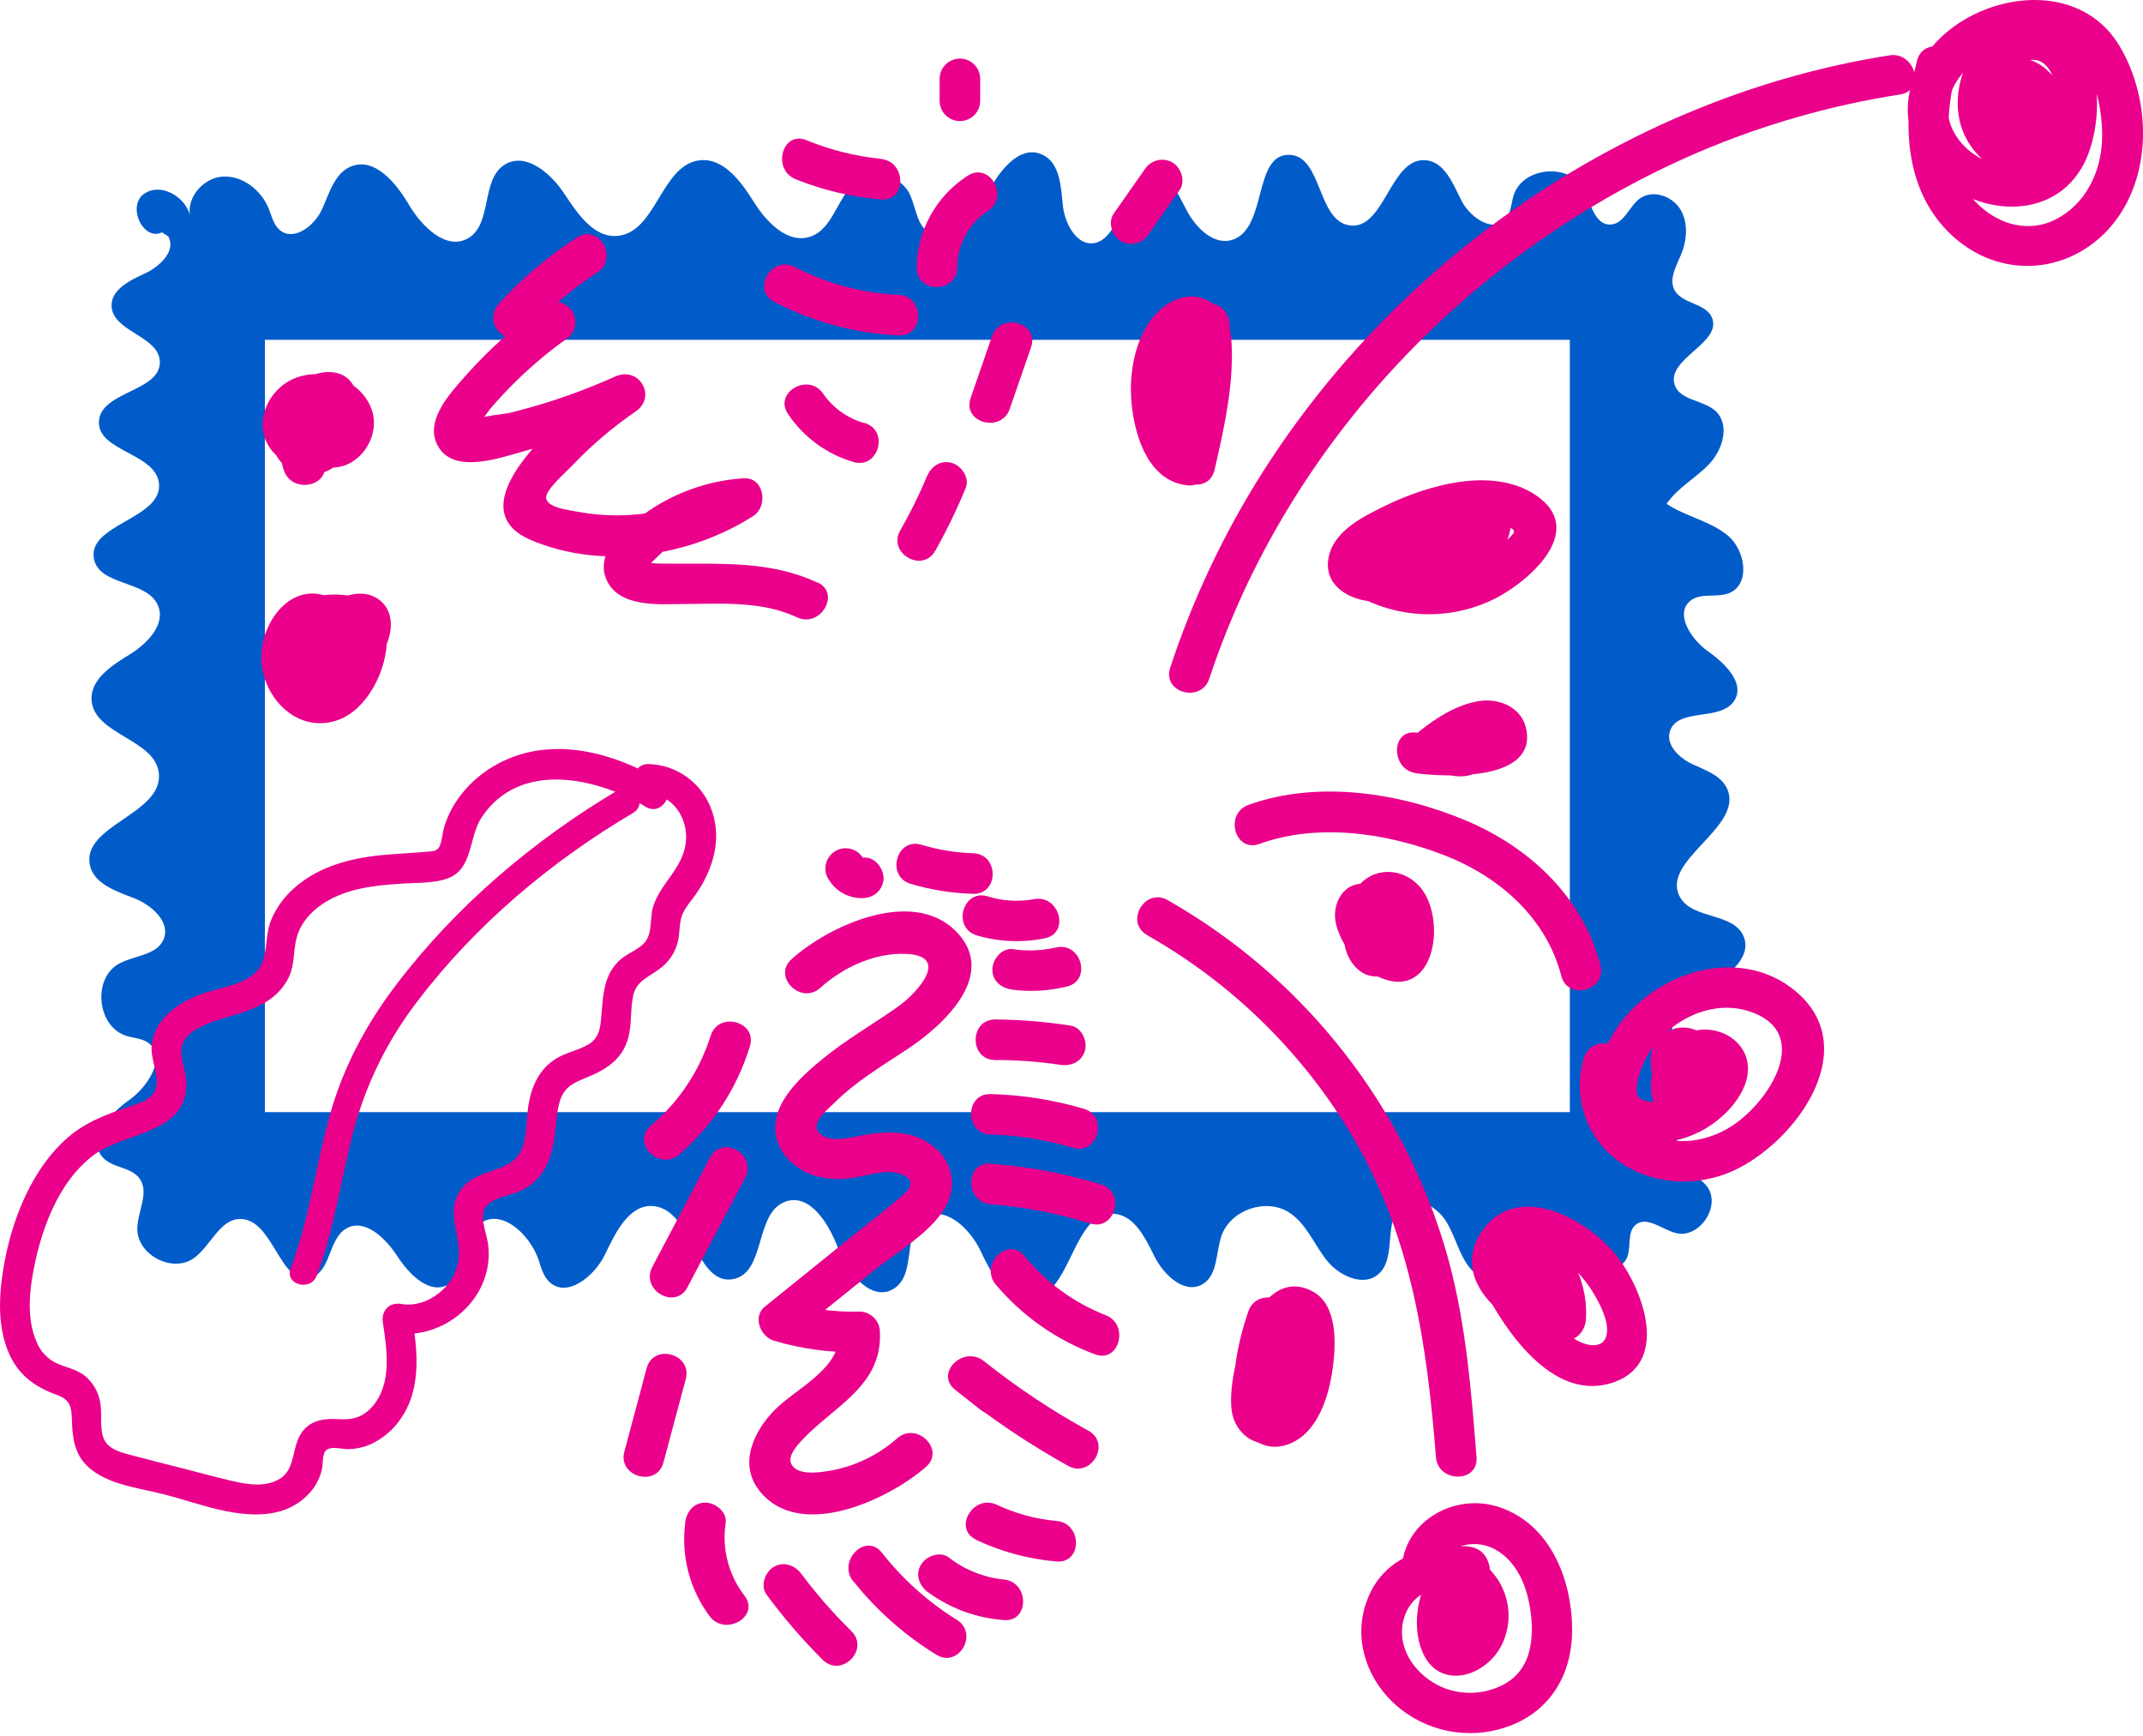 <svg width="353" height="286" viewBox="0 0 353 286" fill="none" xmlns="http://www.w3.org/2000/svg">
<path d="M281.214 162.62C284.636 160.85 288.761 157.584 287.15 154.091C285.412 150.324 278.907 151.419 276.795 147.866C273.199 141.788 287.491 136.238 284.456 129.833C283.44 127.669 280.859 126.854 278.7 125.825C276.541 124.797 274.322 122.633 275.097 120.375C276.434 116.508 283.466 118.859 285.666 115.42C287.524 112.528 284.122 109.222 281.314 107.245C278.506 105.268 275.786 101 278.506 98.903C280.238 97.567 282.838 98.515 284.857 97.674C288.366 96.218 287.531 90.634 284.61 88.21C281.688 85.785 277.684 85.091 274.522 82.987C276.34 80.315 279.375 78.739 281.588 76.381C283.801 74.023 284.977 69.943 282.624 67.732C280.619 65.848 276.735 66.009 275.866 63.397C274.422 59.069 283.814 56.444 281.976 52.27C280.933 49.899 277.076 50.073 275.839 47.795C274.856 45.979 276.113 43.835 276.909 41.924C277.905 39.533 278.125 36.648 276.768 34.444C275.411 32.24 272.156 31.178 270.083 32.721C268.319 34.057 267.503 36.875 265.31 36.982C262.636 37.116 262.042 33.355 260.745 31.011C258.398 26.77 250.771 27.545 249.334 32.173C248.912 33.509 248.912 35.065 247.997 36.107C245.898 38.418 242.107 35.793 240.717 33.001C239.326 30.21 237.896 26.583 234.781 26.383C228.932 26.009 228.096 37.95 222.293 37.122C216.946 36.361 217.815 25.668 212.407 25.501C206.39 25.314 208.783 37.57 203.048 39.48C199.966 40.502 197.031 37.556 195.501 34.698C193.97 31.839 192.546 28.42 189.484 27.411C187.564 30.559 185.649 33.707 183.742 36.855C182.953 38.191 182.024 39.56 180.56 39.968C177.545 40.796 175.399 36.969 175.079 33.856C174.758 30.744 174.617 26.93 171.816 25.528C167.919 23.571 164.269 28.46 162.417 32.414C160.566 36.368 156.047 40.829 152.671 38.071C150.779 36.521 150.846 33.616 149.609 31.512C148.756 30.192 147.418 29.258 145.884 28.911C144.349 28.564 142.74 28.831 141.4 29.655C137.964 31.98 137.43 37.623 133.506 38.966C129.749 40.255 126.252 36.575 124.147 33.222C122.041 29.869 119.153 25.922 115.209 26.409C108.905 27.184 108.11 38.218 101.779 38.845C97.768 39.246 95.094 35.119 92.862 31.766C90.629 28.413 86.491 24.987 83.102 27.137C79.184 29.622 81.136 36.875 77.132 39.226C73.543 41.33 69.492 37.329 67.373 33.743C65.253 30.156 61.764 25.882 57.88 27.391C55.112 28.466 54.257 31.839 53.013 34.531C51.77 37.222 48.408 39.787 46.108 37.91C45.078 37.062 44.771 35.646 44.283 34.404C43.046 31.318 39.938 28.854 36.622 29.094C33.554 29.315 30.86 32.373 31.274 35.332C30.332 32.24 26.388 30.063 23.734 31.926C20.879 33.93 23.547 39.767 26.695 38.271L27.718 38.939C29.055 41.323 26.314 43.922 23.834 45.057C21.354 46.192 18.259 47.728 18.379 50.44C18.567 54.648 26.16 55.329 26.328 59.537C26.521 64.506 16.614 64.412 16.3 69.375C15.986 74.337 25.659 74.618 26.187 79.607C26.809 85.491 14.248 86.34 15.492 92.123C16.427 96.505 24.115 95.556 25.98 99.631C27.417 102.776 24.255 106.029 21.301 107.832C18.346 109.636 14.79 111.967 15.09 115.406C15.578 121.07 25.666 121.751 26.174 127.428C26.782 134.107 13.426 135.957 14.81 142.503C15.478 145.575 19.095 146.777 22.029 147.913C24.964 149.048 28.179 151.867 26.929 154.752C25.786 157.363 22.123 157.35 19.616 158.719C15.144 161.157 15.993 169.185 20.879 170.634C22.029 170.982 23.299 171.015 24.295 171.676C27.598 173.847 24.489 178.916 21.261 181.194C18.032 183.471 14.275 187.733 16.942 190.651C18.52 192.381 21.568 192.201 22.958 194.071C24.663 196.348 22.664 199.494 22.617 202.339C22.544 206.627 28.279 209.686 31.823 207.302C34.73 205.298 36.161 200.703 39.67 200.777C45.112 200.877 46.181 212.131 51.322 210.401C54.504 209.319 54.096 204.149 56.964 202.386C59.999 200.543 63.489 203.889 65.421 206.868C67.352 209.847 70.681 213.273 73.81 211.603C77.199 209.786 75.949 204.049 78.937 201.638C82.46 198.806 87.347 203.315 88.751 207.609C89.158 208.871 89.519 210.227 90.482 211.136C93.403 213.901 97.969 210.181 99.694 206.554C101.418 202.927 103.705 198.239 107.715 198.659C114.053 199.327 114.748 212.111 120.951 210.641C126.119 209.412 124.327 199.862 129.287 197.951C133.372 196.382 136.567 201.571 138.078 205.679C139.589 209.786 143.727 214.629 147.35 212.178C150.973 209.726 148.627 203.181 152.109 200.683C155.452 198.292 159.697 202.226 161.468 205.926C163.24 209.626 165.546 214.301 169.63 214.014C176.649 213.52 176.509 199.414 183.521 199.922C186.931 200.175 188.669 203.969 190.206 207.015C191.744 210.06 195.173 213.246 198.108 211.503C200.635 209.994 200.24 206.293 201.216 203.522C202.707 199.287 208.509 197.277 212.306 199.675C215.134 201.471 216.424 204.864 218.483 207.509C220.542 210.154 224.626 212.057 227.113 209.813C230.202 207.035 227.681 200.723 231.178 198.459C233.544 196.943 236.746 198.8 238.223 201.191C239.701 203.582 240.282 206.474 242 208.698C243.718 210.922 247.442 212.037 249.227 209.893C251.012 207.749 249.487 203.782 251.6 201.879C254.053 199.641 257.663 202.68 259.688 205.312C261.714 207.943 266.059 210.361 267.797 207.536C268.88 205.779 267.844 203.034 269.442 201.725C271.247 200.249 273.686 202.433 275.933 203.061C279.89 204.216 283.694 198.519 281.107 195.313C279.669 193.53 277.016 192.775 276.187 190.638C274.114 185.295 285.619 181.341 283.005 176.258C281.668 173.68 277.617 173.754 276.033 171.322C273.9 168.137 277.798 164.39 281.214 162.62ZM258.585 183.171H43.635V55.97H258.585V183.171Z" fill="#015CCA"/>
<path d="M102.04 129.996C88.029 138.267 75.18 149.142 65.258 162.196C60.364 168.63 56.582 175.678 54.367 183.512C51.991 191.927 50.99 200.69 47.884 208.898C46.856 211.605 51.159 212.787 52.173 210.098C55.083 202.4 56.155 194.219 58.228 186.291C60.288 178.526 63.868 171.261 68.755 164.93C78.312 152.332 90.779 141.863 104.283 133.895C106.756 132.433 104.518 128.529 102.058 129.996H102.04Z" fill="#EA008B"/>
<path d="M108.859 128.603C100.608 123.636 90.008 120.988 81.233 126.244C77.525 128.464 74.49 131.917 73.204 136.099C72.942 136.964 72.868 137.863 72.641 138.732C72.226 140.327 71.489 140.178 69.937 140.317C67.168 140.56 64.395 140.635 61.636 140.982C56.776 141.598 52.07 143.024 48.357 146.367C46.813 147.745 45.58 149.438 44.743 151.335C43.804 153.501 44.021 155.681 43.433 157.897C42.296 162.194 36.264 162.502 32.819 163.858C29.13 165.299 25.521 167.832 24.997 172.059C24.711 174.389 26.228 176.948 25.699 179.158C25.254 181.031 22.931 181.716 21.334 182.258C17.379 183.594 13.8 184.896 10.67 187.802C4.515 193.514 1.336 202.59 0.288 210.757C-0.206 214.627 -0.177 218.755 1.277 222.426C2.819 226.33 5.588 228.387 9.414 229.768C12.04 230.711 11.753 232.391 11.886 234.845C11.99 236.976 12.351 239.072 13.735 240.771C16.741 244.462 22.708 245.018 27 246.121C32.695 247.581 39.438 250.413 45.386 249.101C47.881 248.585 50.103 247.172 51.635 245.127C52.282 244.211 52.75 243.179 53.014 242.087C53.207 241.302 53.073 239.569 53.642 238.948C54.443 238.068 56.405 238.724 57.424 238.689C58.657 238.653 59.873 238.385 61.008 237.9C63.167 236.918 64.992 235.32 66.253 233.305C69.526 228.282 68.691 222.058 67.85 216.46L64.81 219.515C73.249 220.955 81.619 213.608 80.383 204.811C80.111 202.898 78.628 199.783 80.447 198.303C81.93 197.071 84.323 196.863 86.048 195.993C89.509 194.255 90.839 190.941 91.338 187.295C91.59 185.482 91.65 183.619 92.09 181.831C92.644 179.57 93.86 178.582 95.971 177.747C99.837 176.212 102.917 174.464 103.688 170.008C104.034 168.021 103.871 165.959 104.301 163.997C104.795 161.657 106.659 161.017 108.424 159.735C110.116 158.603 111.298 156.85 111.717 154.852C111.949 153.704 111.895 152.492 112.162 151.375C112.468 150.073 113.254 149.104 114.05 148.066C117.17 143.993 119.043 138.692 117.293 133.616C116.55 131.398 115.147 129.464 113.275 128.074C111.402 126.683 109.15 125.904 106.822 125.841C103.638 125.802 103.638 130.769 106.822 130.809C110.891 130.863 113.373 134.852 112.982 138.668C112.527 143.049 108.834 145.359 107.594 149.303C107.005 151.171 107.524 153.734 106.17 155.264C105.038 156.526 103.169 157.072 101.933 158.275C99.209 160.922 99.347 164.549 98.991 168.056C98.813 169.819 98.413 171.185 96.811 172.094C95.209 173.003 93.266 173.351 91.65 174.33C88.748 176.088 87.482 179.074 86.998 182.322C86.592 185.01 86.958 189.247 84.6 191.13C82.044 193.172 78.45 192.879 76.195 195.601C72.952 199.515 76.26 203.648 75.469 207.9C74.698 212.038 70.322 215.496 66.105 214.771C64.128 214.433 62.773 215.868 63.065 217.826C63.752 222.376 64.622 227.984 61.275 231.735C59.871 233.31 58.274 233.856 56.213 233.757C54.151 233.657 52.099 233.622 50.468 235.078C47.467 237.76 49.41 242.529 45.03 244.074C42.662 244.929 40.032 244.352 37.668 243.786C34.994 243.145 32.334 242.425 29.669 241.744C27.143 241.094 24.607 240.468 22.085 239.797C20.286 239.3 17.844 238.853 17.072 236.911C16.42 235.267 16.8 233.23 16.578 231.491C16.393 229.639 15.508 227.929 14.106 226.713C12.623 225.461 10.695 225.222 8.999 224.383C7.579 223.601 6.491 222.326 5.939 220.796C4.609 217.627 4.748 213.797 5.296 210.469C6.498 203.206 9.375 194.751 15.5 190.196C20.612 186.401 30.999 186.813 30.693 178.18C30.623 176.153 29.338 173.798 30.104 171.831C30.727 170.241 32.685 169.248 34.153 168.642C37.663 167.181 41.51 166.809 44.644 164.464C45.916 163.537 46.936 162.304 47.61 160.878C48.55 158.841 48.297 156.685 48.831 154.569C49.875 150.426 53.938 147.867 57.795 146.76C60.543 145.965 63.396 145.726 66.239 145.533C68.597 145.369 71.261 145.508 73.531 144.753C78.025 143.263 77.115 137.957 79.345 134.609C85.599 125.21 98.255 128.022 106.367 132.89C109.101 134.535 111.593 130.243 108.839 128.603H108.859Z" fill="#EA008B"/>
<path d="M199.199 111.78C212 73.002 242.456 41.043 279.898 25.014C290.501 20.501 301.626 17.324 313.015 15.556C317.253 14.889 315.455 8.457 311.237 9.118C269.015 15.75 230.825 41.845 207.989 77.764C201.598 87.842 196.479 98.67 192.748 110.003C191.411 114.098 197.855 115.848 199.199 111.78V111.78Z" fill="#EA008B"/>
<path d="M223.451 98.035C226.747 99.898 230.434 100.963 234.216 101.145C237.998 101.327 241.77 100.621 245.23 99.084C250.859 96.639 261.274 88.103 253.733 82.106C246.654 76.516 235.283 79.822 228.097 83.341C224.494 85.111 219.674 87.462 218.845 91.837C218.016 96.212 221.827 98.609 225.59 99.023C234.334 99.992 249.622 95.644 248.954 84.463C248.932 83.585 248.572 82.748 247.95 82.126C247.328 81.505 246.491 81.146 245.611 81.124C241.614 80.962 237.634 81.721 233.978 83.343C230.322 84.964 227.088 87.404 224.527 90.475C222.569 92.839 223.959 95.818 226.894 96.178C232.877 96.913 238.151 93.907 242.971 90.742C245.484 89.092 244.836 84.15 241.286 84.523C237.785 84.848 234.343 85.639 231.052 86.874C228.264 87.95 227.509 92.585 231.052 93.32C233.555 93.915 236.179 93.747 238.585 92.839C242.556 91.309 240.832 84.824 236.807 86.4C235.565 86.975 234.172 87.141 232.83 86.874V93.32C235.547 92.222 238.401 91.499 241.313 91.169L239.628 84.944C235.718 87.509 231.78 90.067 226.927 89.466L229.294 95.163C231.244 92.734 233.742 90.802 236.585 89.525C239.427 88.248 242.532 87.662 245.645 87.816L242.302 84.477C242.516 88.03 238.846 90.054 235.912 91.109C233.311 92.044 228.311 93.587 225.644 92.325C224.935 92.191 225.089 92.178 226.112 92.278L227.054 91.61C227.723 91.276 228.344 90.835 228.993 90.468C230.515 89.603 232.089 88.831 233.705 88.157C236.867 86.768 240.279 86.036 243.733 86.006C245.259 85.999 246.776 86.24 248.225 86.721C250.11 87.389 249.388 87.736 248.225 88.998C246.458 90.927 244.262 92.414 241.814 93.34C239.393 94.298 236.788 94.703 234.19 94.523C231.592 94.344 229.067 93.586 226.8 92.305C223.07 90.154 219.694 95.924 223.424 98.075L223.451 98.035Z" fill="#EA008B"/>
<path d="M200.06 77.41C201.638 70.597 203.402 62.716 202.807 55.67C202.306 49.846 196.744 46.787 191.871 50.4C187.192 53.873 185.855 60.959 186.396 66.429C186.931 72.093 189.331 79.56 195.982 79.968C196.709 79.957 197.414 79.714 197.992 79.274C198.571 78.834 198.993 78.22 199.198 77.523C201.764 69.739 202.896 61.554 202.54 53.365C202.46 51.642 201.069 49.919 199.198 50.026C188.702 50.627 190.18 67.391 191.29 74.337C191.731 77.089 196.25 77.677 197.399 75.132C199.692 70.356 200.617 65.039 200.073 59.77C199.766 56.999 196.597 55.236 194.365 57.406C192.289 59.415 190.768 61.925 189.948 64.694C189.128 67.462 189.038 70.395 189.685 73.209C190.18 75.526 193.696 76.601 195.274 74.678C196.899 72.779 198.084 70.545 198.744 68.135C199.404 65.726 199.522 63.2 199.091 60.739C198.643 57.707 194.365 57.753 192.981 59.938C191.713 61.899 191.019 64.175 190.975 66.51C190.808 70.804 197.493 70.797 197.66 66.51C197.691 65.362 198.061 64.249 198.723 63.31L192.613 62.516C192.795 63.83 192.702 65.167 192.339 66.443C191.977 67.719 191.353 68.906 190.507 69.929L196.096 71.405C195.738 69.732 195.823 67.994 196.341 66.363C196.859 64.731 197.793 63.263 199.051 62.101L193.348 59.744C193.888 63.835 193.287 67.995 191.61 71.766L197.72 72.561C197.234 69.572 197.11 66.536 197.353 63.517C197.433 62.495 197.72 56.785 199.178 56.705L195.835 53.365C196.187 60.951 195.142 68.537 192.753 75.746L195.982 73.295C193.536 73.142 192.967 65.755 192.981 64.225C192.981 63.097 193.836 55.322 195.956 55.65C197.58 55.903 194.05 73.77 193.616 75.64C192.647 79.827 199.091 81.611 200.06 77.416V77.41Z" fill="#EA008B"/>
<path d="M315.776 9.992C313.135 20.23 313.65 32.299 322.4 39.533C330.221 46.005 341.118 44.996 347.736 37.269C354.574 29.254 354.421 16.504 349.18 7.654C343.745 -1.55 331.879 -1.75 323.43 3.333C314.646 8.609 310.916 19.242 317.875 27.678C324.092 35.211 337.314 37.028 342.856 27.724C346.82 21.045 346.947 6.459 337.896 3.627C327.2 0.287 319.432 13.451 323.637 22.328C325.81 26.91 330.99 30.343 336.158 28.806C341.572 27.23 342.582 21.206 340.657 16.59C338.865 12.316 334.5 7.394 329.627 10.84C324.339 14.58 327.294 20.858 331.452 23.911C334.908 26.469 338.243 20.678 334.794 18.14C334.847 18.18 333.337 16.363 333.37 16.37C332.381 16.13 333.136 16.631 333.29 17.038C333.678 18.12 334.52 18.901 334.801 20.097C335.616 23.597 331.913 22.481 330.469 20.765C329.616 19.72 329.096 18.444 328.977 17.1C328.858 15.757 329.145 14.409 329.8 13.231C330.97 11.227 334.4 8.629 336.692 10.493C339.948 13.164 338.939 21.286 337.06 24.351C333.938 29.454 326.598 27.511 323.243 23.724C314.693 14.072 331.304 2.645 340.249 7.748C344.968 10.419 346.359 17.833 346.265 22.768C346.158 28.232 343.591 33.635 338.564 36.166C333.216 38.838 327.3 36.227 324.038 31.565C320.027 25.787 320.542 18.254 322.213 11.768C323.283 7.607 316.865 5.831 315.769 9.992H315.776Z" fill="#EA008B"/>
<path d="M134.589 95.937C126.835 92.31 118.672 92.918 110.336 92.838C109.374 92.838 108.404 92.838 107.449 92.751C106.996 92.757 106.546 92.696 106.112 92.571V93.619C107.883 92.384 109.18 90.54 111.045 89.325C114.429 87.13 118.303 85.804 122.322 85.464L120.631 79.239C113.128 84.122 104.033 85.935 95.229 84.302C93.725 84.008 89.994 83.634 89.954 81.924C89.954 80.589 93.344 77.643 94.266 76.668C97.421 73.345 100.919 70.366 104.701 67.778C108.291 65.307 105.229 60.258 101.359 62.008C97.615 63.69 93.773 65.144 89.854 66.362C87.942 66.957 86.017 67.491 84.085 67.979C83.216 68.192 78.737 68.573 78.229 69.254V70.864L78.57 70.129C79.299 69.293 79.979 68.417 80.609 67.504C81.696 66.222 82.831 64.98 84.011 63.778C86.82 60.909 89.87 58.288 93.13 55.943C93.761 55.572 94.253 55.004 94.53 54.326C94.807 53.648 94.853 52.899 94.662 52.192C94.47 51.486 94.052 50.861 93.471 50.416C92.889 49.97 92.178 49.727 91.445 49.725L84.513 49.057L86.879 54.754C90.258 50.972 94.124 47.655 98.377 44.89C101.974 42.559 98.631 36.775 95.035 39.119C90.287 42.174 85.964 45.844 82.18 50.032C80.134 52.303 81.658 55.456 84.54 55.736L91.472 56.404L89.787 50.179C84.969 53.581 80.56 57.525 76.645 61.934C74.085 64.86 69.612 69.562 72.32 73.763C75.214 78.251 83.016 75.159 87.026 74.117C93.097 72.496 99.023 70.374 104.741 67.772L101.399 62.001C95.837 65.821 73.423 83.006 87.494 88.964C99.173 93.913 113.565 91.696 124.06 85.003C126.641 83.354 125.879 78.471 122.376 78.779C116.83 79.165 111.484 81.008 106.88 84.122C103.571 86.433 97.949 90.567 99.821 95.282C101.76 100.151 108.545 99.51 112.73 99.483C118.953 99.443 125.491 98.969 131.28 101.674C135.15 103.491 138.553 97.733 134.656 95.91L134.589 95.937Z" fill="#EA008B"/>
<path d="M154.049 90.734C155.945 87.378 157.629 83.907 159.089 80.341C159.758 78.671 158.34 76.668 156.756 76.234C154.831 75.706 153.334 76.901 152.645 78.564C151.376 81.586 149.92 84.526 148.286 87.367C146.161 91.108 151.936 94.474 154.062 90.707L154.049 90.734Z" fill="#EA008B"/>
<path d="M142.377 69.682C139.615 68.91 137.211 67.194 135.585 64.833C133.172 61.307 127.376 64.646 129.816 68.206C132.375 72.023 136.197 74.817 140.612 76.101C144.75 77.296 146.521 70.851 142.39 69.656L142.377 69.682Z" fill="#EA008B"/>
<path d="M166.328 67.344L169.844 57.186C171.248 53.118 164.797 51.368 163.393 55.409L159.884 65.568C158.473 69.635 164.931 71.385 166.328 67.344Z" fill="#EA008B"/>
<path d="M147.992 48.564C142.036 48.284 136.211 46.719 130.919 43.976C127.108 41.972 123.719 47.769 127.576 49.739C133.911 53.031 140.886 54.909 148.019 55.243C152.324 55.457 152.31 48.778 148.019 48.564H147.992Z" fill="#EA008B"/>
<path d="M157.683 44.075C157.69 42.219 158.156 40.394 159.04 38.763C159.925 37.131 161.199 35.744 162.75 34.724C166.334 32.373 162.984 26.589 159.375 28.96C156.839 30.587 154.746 32.817 153.284 35.45C151.822 38.083 151.037 41.037 150.999 44.048C150.932 48.349 157.617 48.349 157.683 44.048V44.075Z" fill="#EA008B"/>
<path d="M189.23 38.539L194.304 31.312C195.34 29.836 194.571 27.599 193.101 26.744C192.331 26.314 191.426 26.199 190.573 26.422C189.721 26.644 188.988 27.188 188.528 27.939L183.461 35.166C182.425 36.642 183.194 38.88 184.658 39.734C185.427 40.164 186.332 40.28 187.185 40.057C188.037 39.834 188.77 39.29 189.23 38.539V38.539Z" fill="#EA008B"/>
<path d="M145.104 26.156C140.888 25.735 136.755 24.7 132.838 23.084C128.827 21.474 127.116 27.926 131.06 29.522C135.55 31.317 140.28 32.443 145.098 32.862C149.383 33.263 149.356 26.577 145.098 26.183L145.104 26.156Z" fill="#EA008B"/>
<path d="M161.462 16.603V12.99C161.462 12.104 161.11 11.255 160.483 10.629C159.856 10.002 159.006 9.65 158.12 9.65C157.233 9.65 156.383 10.002 155.756 10.629C155.129 11.255 154.777 12.104 154.777 12.99V16.603C154.777 17.489 155.129 18.338 155.756 18.965C156.383 19.591 157.233 19.943 158.12 19.943C159.006 19.943 159.856 19.591 160.483 18.965C161.11 18.338 161.462 17.489 161.462 16.603V16.603Z" fill="#EA008B"/>
<path d="M52.331 100.018C49.871 101.768 47.498 103.926 47.772 107.225C48.02 110.297 50.56 112.729 53.688 112.268C60.373 111.286 60.373 101.728 55.186 98.816C48.621 95.109 43.2 101.855 43.046 107.98C42.886 114.452 48.635 120.89 55.473 118.666C60.567 116.996 63.876 110.097 63.722 105.001C63.495 97.086 54.176 96.893 48.788 99.224C42.592 101.895 42.652 109.589 48.962 112.241C54.056 114.385 60.327 112.027 63.094 107.305C64.605 104.707 65.186 100.974 62.593 98.883C59.879 96.699 56.195 98.175 53.548 99.765C50.774 101.434 48.481 104.26 49.17 107.686C49.885 111.239 52.906 113.376 56.443 112.628C60.647 111.747 58.869 105.281 54.664 106.19C55.112 106.597 55.493 106.671 55.801 106.404C56.105 106.033 56.489 105.736 56.924 105.535C57.391 105.262 57.873 105.014 58.368 104.794C59.598 104.54 59.397 103.854 57.766 102.737C57.519 102.877 56.891 104.58 56.523 104.934C56.067 105.373 55.538 105.727 54.959 105.983C54.192 106.328 53.349 106.466 52.512 106.384C52.041 106.32 51.587 106.166 51.175 105.929C50.553 105.261 50.44 105.181 50.821 105.615C51.696 104.594 55.975 103.679 56.884 104.854C57.666 105.869 55.981 109.296 55.386 110.297C54.431 111.927 53 113.136 51.195 111.76C49.564 110.524 49.002 106.744 50.527 105.148C51.576 104.046 51.509 104.727 52.318 105.201C52.124 106.27 52.84 106.811 54.451 106.844C54.821 106.436 55.246 106.081 55.714 105.789C59.19 103.318 55.854 97.527 52.372 100.018H52.331Z" fill="#EA008B"/>
<path d="M49.659 65.534C47.526 69.541 48.322 75.672 53.449 76.848C58.577 78.023 62.861 72.266 61.251 67.537C59.566 62.608 53.523 60.505 48.837 62.194C44.037 63.931 41.316 70.142 44.906 74.363C48.496 78.585 54.873 76.995 57.554 72.694C59.934 68.88 60.054 60.979 53.777 61.286C48.957 61.52 44.191 67.638 44.659 72.273C45.194 77.529 50.728 79.807 55.014 76.948C57.119 75.539 59.365 72.941 59.967 70.409C60.636 67.684 58.851 64.826 55.869 64.866C53.135 64.906 50.247 67.591 48.616 69.541C46.724 71.819 45.688 74.737 46.818 77.623C48.369 81.583 54.84 79.86 53.262 75.846C52.674 74.337 54.218 73.175 55.354 72.286C55.779 72.06 56.18 71.791 56.551 71.485C55.125 68.444 54.044 67.635 53.309 69.06C53.199 69.254 53.078 69.441 52.948 69.621C52.493 70.289 51.705 70.77 51.29 71.398C51.29 71.365 50.568 71.892 50.989 71.645C51.41 71.398 51.136 72.012 51.324 71.799C51.511 71.585 51.618 70.516 51.918 70.116C52.353 69.541 53.723 68.78 53.924 68.145C54.084 67.698 52.761 66.99 52.493 67.144C52.46 67.144 52.159 68.6 52.152 68.62C51.945 69.1 50.682 70.93 49.986 70.029C49.117 68.92 51.805 68.232 52.346 68.246C53.069 68.248 53.772 68.482 54.352 68.913C54.611 69.107 54.823 69.355 54.973 69.641C55.027 69.762 54.773 70.149 54.786 70.162C54.913 70.409 53.964 70.269 54.92 70.416C55.876 70.563 54.92 70.516 55.134 70.243C55.348 69.969 55.261 69.214 55.435 68.907C57.44 65.113 51.684 61.733 49.666 65.567L49.659 65.534Z" fill="#EA008B"/>
<path d="M135.089 162.726C138.853 159.339 144.027 156.915 149.194 157.109C156.668 157.396 151.113 163.54 147.931 165.791C143.82 168.69 139.448 171.181 135.544 174.374C132.422 176.925 128.19 180.672 127.729 184.96C127.301 189.034 130.296 192.307 133.986 193.582C136.174 194.248 138.491 194.374 140.738 193.95C143.138 193.616 146.333 192.407 148.686 193.489C151.534 194.825 149.087 196.534 147.55 197.817C145.19 199.82 142.757 201.684 140.357 203.621L125.978 215.222C123.925 216.879 125.256 220.145 127.455 220.806C132.037 222.186 136.81 222.826 141.593 222.703L138.251 219.363C138.552 225.494 131.306 228.493 127.615 232.227C124.2 235.68 121.639 241.036 125.008 245.424C131.593 253.987 146.4 246.981 152.523 241.611C155.772 238.779 151.026 234.077 147.797 236.889C144.606 239.717 140.681 241.587 136.473 242.285C135.009 242.512 132.462 242.853 131.125 241.965C129.18 240.682 130.704 238.732 131.967 237.35C137.161 231.679 145.39 228.38 144.943 219.363C144.929 218.482 144.572 217.64 143.948 217.017C143.324 216.394 142.482 216.037 141.6 216.024C137.417 216.141 133.243 215.58 129.24 214.361L130.711 219.944L144.08 209.171C147.804 206.165 153.185 203.113 155.685 198.905C156.66 197.311 157.015 195.415 156.682 193.576C156.349 191.738 155.352 190.086 153.88 188.934C150.424 186.042 146.112 186.262 141.928 187.004C139.969 187.351 136.66 188.339 135.002 186.67C133.344 185 136.339 182.749 137.476 181.62C141.019 178.08 145.357 175.529 149.508 172.777C155.251 168.97 164.549 160.582 157.49 153.408C150.284 146.115 136.526 152.453 130.39 157.984C127.181 160.862 131.921 165.578 135.116 162.706L135.089 162.726Z" fill="#EA008B"/>
<path d="M166.261 227.499L162.037 224.159C158.694 221.541 153.941 226.163 157.31 228.881C163.154 233.586 169.386 237.786 175.941 241.438C179.711 243.521 183.087 237.757 179.317 235.667C173.241 232.327 167.46 228.478 162.037 224.159L157.31 228.881L161.535 232.221C164.878 234.845 169.644 230.15 166.261 227.492V227.499Z" fill="#EA008B"/>
<path d="M164.029 211.583C168.388 216.749 174.009 220.702 180.347 223.058C184.358 224.601 186.102 218.149 182.125 216.619C176.901 214.572 172.296 211.21 168.755 206.861C165.994 203.555 161.288 208.297 164.022 211.583H164.029Z" fill="#EA008B"/>
<path d="M163.193 198.345C168.756 198.788 174.252 199.852 179.578 201.517C183.695 202.793 185.46 196.348 181.356 195.079C175.448 193.27 169.356 192.125 163.193 191.666C158.901 191.339 158.928 198.018 163.193 198.345Z" fill="#EA008B"/>
<path d="M163.187 186.864C167.783 186.996 172.342 187.735 176.744 189.062C180.875 190.284 182.647 183.839 178.522 182.616C173.537 181.149 168.382 180.336 163.187 180.199C158.882 180.085 158.889 186.764 163.187 186.878V186.864Z" fill="#EA008B"/>
<path d="M163.909 174.593C167.489 174.588 171.064 174.849 174.605 175.374C176.403 175.655 178.181 174.92 178.716 173.043C179.17 171.467 178.168 169.21 176.383 168.936C172.267 168.285 168.109 167.944 163.942 167.914C159.637 167.914 159.631 174.593 163.942 174.593H163.909Z" fill="#EA008B"/>
<path d="M166.809 163.013C169.784 163.384 172.801 163.21 175.713 162.499C179.898 161.524 178.127 155.079 173.935 156.06C171.597 156.589 169.181 156.681 166.809 156.334C165.018 156.094 163.467 158.037 163.467 159.674C163.467 161.677 165.011 162.773 166.809 163.013V163.013Z" fill="#EA008B"/>
<path d="M160.913 154.07C164.542 155.137 168.377 155.3 172.084 154.544C176.308 153.723 174.517 147.284 170.312 148.099C167.772 148.57 165.155 148.409 162.691 147.631C158.56 146.396 156.795 152.834 160.913 154.07Z" fill="#EA008B"/>
<path d="M117.068 170.566C115.246 176.358 111.815 181.514 107.174 185.433C103.906 188.245 108.652 192.954 111.901 190.155C117.366 185.43 121.392 179.265 123.519 172.363C124.809 168.249 118.358 166.492 117.068 170.586V170.566Z" fill="#EA008B"/>
<path d="M116.973 190.623L107.454 208.656C105.449 212.457 111.218 215.836 113.23 212.029L122.749 193.996C124.755 190.196 118.986 186.816 116.973 190.623Z" fill="#EA008B"/>
<path d="M106.513 225.374L102.843 239.099C101.733 243.254 108.19 245.03 109.287 240.869L112.963 227.131C114.073 222.976 107.616 221.2 106.519 225.354L106.513 225.374Z" fill="#EA008B"/>
<path d="M112.871 250.828C112.165 256.274 113.603 261.782 116.882 266.189C119.429 269.596 125.238 266.27 122.658 262.85C121.349 261.162 120.397 259.226 119.86 257.159C119.323 255.093 119.213 252.938 119.536 250.828C119.777 249.024 117.825 247.488 116.194 247.488C114.188 247.488 113.085 249.044 112.851 250.828H112.871Z" fill="#EA008B"/>
<path d="M126.265 262.642C129.075 266.452 132.17 270.044 135.523 273.388C138.585 276.42 143.311 271.698 140.249 268.666C137.277 265.745 134.531 262.604 132.034 259.269C130.964 257.826 129.139 257.092 127.461 258.073C126.037 258.908 125.182 261.186 126.265 262.642V262.642Z" fill="#EA008B"/>
<path d="M140.552 260.413C144.372 265.226 149.008 269.334 154.249 272.548C157.912 274.819 161.275 269.042 157.591 266.784C152.861 263.845 148.684 260.1 145.251 255.717C142.577 252.378 137.898 257.106 140.525 260.439L140.552 260.413Z" fill="#EA008B"/>
<path d="M152.898 262.269C156.532 264.92 160.838 266.501 165.326 266.831C169.611 267.218 169.584 260.539 165.326 260.152C162.028 259.81 158.892 258.551 156.274 256.518C154.817 255.436 152.551 256.298 151.702 257.721C150.686 259.41 151.455 261.214 152.898 262.289V262.269Z" fill="#EA008B"/>
<path d="M160.807 253.627C164.966 255.592 169.445 256.798 174.03 257.186C178.314 257.547 178.294 250.861 174.03 250.508C170.616 250.203 167.282 249.298 164.183 247.836C160.306 246.033 156.91 251.783 160.807 253.6V253.627Z" fill="#EA008B"/>
<path d="M150.003 145.575C153.346 146.569 156.805 147.12 160.291 147.212C164.589 147.338 164.589 140.659 160.291 140.533C157.405 140.444 154.544 139.975 151.781 139.137C147.65 137.894 145.885 144.34 150.003 145.575V145.575Z" fill="#EA008B"/>
<path d="M136.459 144.773C137.036 145.773 137.877 146.596 138.889 147.152C139.902 147.707 141.047 147.975 142.202 147.926C143.084 147.901 143.927 147.552 144.568 146.944C145.193 146.318 145.544 145.47 145.544 144.586C145.47 142.897 144.073 141.093 142.202 141.247C141.979 141.265 141.755 141.265 141.533 141.247L142.422 141.361C142.308 141.361 141.861 141.314 141.794 141.207C141.887 141.361 142.603 141.561 142.008 141.26C141.413 140.96 142.603 141.781 142.175 141.381C141.947 141.127 142.014 141.234 142.382 141.688C142.322 141.594 142.262 141.501 142.208 141.407C141.99 141.022 141.697 140.684 141.347 140.413C140.997 140.142 140.597 139.943 140.169 139.828C139.741 139.713 139.295 139.684 138.856 139.742C138.417 139.801 137.994 139.947 137.611 140.17C137.229 140.394 136.895 140.691 136.629 141.045C136.362 141.398 136.169 141.801 136.06 142.23C135.951 142.659 135.928 143.105 135.993 143.543C136.058 143.981 136.21 144.401 136.439 144.78L136.459 144.773Z" fill="#EA008B"/>
<path d="M188.945 154.023C203.114 162.039 214.899 173.669 223.097 187.725C232.536 203.935 235.07 221.58 236.534 240.001C236.875 244.255 243.56 244.289 243.219 240.001C242.37 229.315 241.514 218.461 238.747 208.042C236.522 199.752 233.2 191.796 228.866 184.385C220.092 169.328 207.482 156.861 192.321 148.252C188.57 146.135 185.201 151.906 188.978 154.023H188.945Z" fill="#EA008B"/>
<path d="M237.596 259.416C237.382 254.62 242.603 253.191 246.253 255.181C250.391 257.432 251.935 262.448 252.269 266.85C252.563 271.017 251.761 275.145 247.89 277.336C246.385 278.167 244.718 278.661 243.003 278.786C241.288 278.911 239.566 278.662 237.957 278.057C234.287 276.628 231.112 273.201 230.938 269.14C230.784 265.494 233.211 261.794 237.121 261.827C240.383 261.827 243.138 264.979 241.319 268.165C239.935 270.57 239.982 268.459 240.116 266.703C240.196 265.26 241.306 261.426 242.228 261.239L239.655 260.905L240.176 261.286L238.639 259.282C239.628 262.228 236.994 267.424 235.657 269.922H241.426C241.153 269.383 241.01 268.787 241.01 268.182C241.01 267.577 241.153 266.981 241.426 266.442L235.296 263.864C235.341 264.106 235.298 264.355 235.176 264.568C235.053 264.781 234.859 264.943 234.628 265.026C231.285 267.765 236.065 272.467 239.361 269.748C240.633 268.715 241.488 267.256 241.767 265.641C242.436 262.194 237.395 259.403 235.657 263.069C234.837 264.649 234.409 266.402 234.409 268.182C234.409 269.962 234.837 271.715 235.657 273.295C236.733 275.552 240.303 275.392 241.426 273.295C243.325 269.748 249.675 255.035 241.346 254.674C237.91 254.527 235.63 258.574 234.568 261.273C233.291 264.499 232.903 268.399 234.153 271.699C236.827 278.832 245.21 276.193 247.63 270.363C248.219 268.971 248.512 267.472 248.49 265.96C248.468 264.449 248.132 262.959 247.504 261.584C246.875 260.21 245.968 258.981 244.839 257.975C243.71 256.969 242.384 256.209 240.945 255.743C237.853 254.774 234.508 255.023 231.593 256.439C228.679 257.854 226.417 260.329 225.269 263.357C222.595 270.076 225.349 277.382 230.931 281.664C233.463 283.596 236.451 284.842 239.606 285.28C242.761 285.719 245.976 285.336 248.94 284.168C255.551 281.55 258.927 275.612 258.967 268.626C259.001 260.344 255.464 251.087 246.988 248.242C239.354 245.677 230.51 250.914 230.898 259.416C231.091 263.697 237.776 263.717 237.582 259.416H237.596Z" fill="#EA008B"/>
<path d="M244.26 212.009C247.897 219.122 255.571 230.576 265.13 227.885C275.398 224.986 270.726 212.216 266.033 206.512C261.173 200.581 249.595 194.376 243.973 202.992C238.191 211.888 250.257 220.063 257.891 220.711C259.776 220.872 261.12 219.048 261.233 217.372C261.391 215.04 261.069 212.7 260.287 210.497C259.505 208.294 258.28 206.274 256.688 204.562C256.061 203.936 255.211 203.584 254.324 203.584C253.438 203.584 252.588 203.936 251.961 204.562C249.555 207.407 248.98 211.034 251.112 214.239C252.63 216.51 256.52 216.39 257.222 213.445C258.225 209.257 257.042 204.929 253.586 202.204C251.32 200.414 248.051 201.489 247.884 204.562C247.744 206.839 248.13 209.119 249.013 211.223C249.897 213.328 251.253 215.201 252.977 216.697C256.206 219.522 260.952 214.814 257.704 211.975C256.612 211.092 255.755 209.953 255.208 208.66C254.661 207.367 254.442 205.96 254.568 204.562L248.86 206.926C250.437 208.175 251.266 209.598 250.778 211.668L256.888 210.873C256.763 210.789 256.657 210.678 256.578 210.55C256.499 210.421 256.448 210.277 256.429 210.127C256.41 209.977 256.424 209.825 256.468 209.681C256.513 209.537 256.587 209.403 256.688 209.29H251.961C252.936 210.376 253.672 211.654 254.122 213.041C254.572 214.428 254.726 215.895 254.575 217.345L257.918 214.006C255.513 213.816 253.248 212.802 251.507 211.134C249.876 209.557 247.997 206.498 251.246 205.537C255.578 204.248 260.605 209.791 262.51 213.037C263.573 214.84 264.983 217.499 264.683 219.636C264.315 222.267 261.494 221.74 259.742 220.758C255.384 218.3 252.235 212.937 250.043 208.636C248.084 204.809 242.315 208.182 244.267 212.009H244.26Z" fill="#EA008B"/>
<path d="M205.629 215.977C203.938 220.959 202.547 227.264 203.69 232.534C204.553 236.541 208.122 239.4 212.227 237.877C217.087 236.087 218.912 229.936 219.533 225.347C220.055 221.46 220.389 215.008 216.278 212.738C206.999 207.621 201.571 226.944 203.009 233.008C203.964 236.969 208.229 239.246 211.699 236.641C215.83 233.542 215.71 226.576 215.609 221.988C215.61 221.254 215.368 220.54 214.922 219.957C214.475 219.374 213.849 218.954 213.139 218.762C212.43 218.571 211.677 218.618 210.998 218.897C210.318 219.176 209.749 219.671 209.379 220.305C208.448 221.752 207.849 223.387 207.625 225.092C207.401 226.798 207.557 228.532 208.082 230.17C208.911 232.841 212.762 233.509 214.192 230.964C216.383 227.141 218.083 223.057 219.253 218.809L212.688 217.92C212.644 221.164 212.211 224.391 211.398 227.531C210.322 231.699 216.746 233.476 217.842 229.308C218.802 225.586 219.316 221.763 219.373 217.92C219.433 214.147 213.805 213.399 212.808 217.032C211.807 220.724 210.343 224.274 208.45 227.598L214.553 228.4C214.271 227.62 214.18 226.784 214.29 225.962C214.399 225.14 214.705 224.356 215.182 223.678L208.951 221.995C208.951 223.237 208.951 224.466 208.891 225.708C208.818 226.837 208.223 228.633 208.356 229.715L208.129 230.57C209.165 231.659 209.613 231.779 209.466 230.938C209.78 230.443 209.553 228.814 209.66 228.126C210.004 225.852 210.713 223.649 211.759 221.601C212.113 220.933 213.183 219.857 213.296 219.223C213.998 218.715 213.838 218.522 212.802 218.662C212.948 219.23 213.031 219.812 213.049 220.398C213.229 222.618 213.016 224.851 212.421 226.997C212.129 228.16 211.694 229.282 211.124 230.337C210.736 231.004 210.516 231.485 210.235 231.212C209.399 230.41 210.168 226.276 210.288 225.2C210.616 222.67 211.214 220.183 212.073 217.78C213.457 213.699 206.999 211.949 205.629 216.004V215.977Z" fill="#EA008B"/>
<path d="M207.434 139.002C217.174 135.496 228.431 137.199 237.91 140.865C246.928 144.359 254.709 151.158 257.182 160.742C258.252 164.903 264.703 163.14 263.627 158.965C260.739 147.778 251.982 139.596 241.567 135.188C230.637 130.566 217.047 128.463 205.662 132.564C201.651 134.006 203.376 140.465 207.44 139.002H207.434Z" fill="#EA008B"/>
<path d="M225.556 145.695C221.512 144.76 219.152 148.794 220.115 152.374C221.077 155.954 224.079 159.721 227.562 161.11C236.7 164.744 238.384 150.664 233.638 145.795C231.065 143.124 226.86 142.763 224.159 145.468C221.953 147.679 221.071 151.579 221.331 154.612C221.639 158.185 224.126 161.685 228.17 160.656C229.083 160.362 229.913 159.856 230.591 159.179C231.27 158.502 231.778 157.674 232.074 156.762C232.682 155.066 232.308 153.263 232.823 151.579C234.093 147.398 227.876 145.862 226.379 149.803C225.543 151.987 224.941 155.213 226.379 157.243C226.737 157.763 227.222 158.182 227.788 158.461C228.355 158.739 228.984 158.868 229.614 158.834C230.244 158.801 230.856 158.606 231.39 158.269C231.923 157.932 232.361 157.464 232.662 156.909C232.962 156.398 233.12 155.816 233.12 155.223C233.12 154.63 232.962 154.048 232.662 153.536L232.529 153.329C230.202 149.736 224.413 153.076 226.753 156.702L226.887 156.909V153.536L226.74 153.804L228.745 152.267L228.458 152.341L231.706 153.196C232.375 153.91 232.094 154.345 232.321 153.109C232.437 152.585 232.601 152.073 232.809 151.579L226.365 149.803C226.071 150.758 226.278 154.238 225.583 154.552L227.268 154.097L228.123 154.886C228.065 154.771 228.028 154.646 228.016 154.518C228.016 154.518 227.976 153.416 227.97 153.53C227.999 152.792 228.127 152.062 228.351 151.359C228.498 150.905 229.019 150.29 228.665 150.257C228.892 150.257 229.26 151.326 229.333 151.653C229.499 152.614 229.535 153.594 229.44 154.565C229.44 154.692 229.44 155.754 229.28 155.707L229.948 154.939L229.5 154.665C228.999 153.83 227.929 153.222 227.375 152.334C227.134 151.953 226.98 151.446 226.706 151.099C225.977 150.177 227.515 151.319 225.128 152.04H223.35L223.745 152.134C227.929 153.102 229.714 146.664 225.523 145.689L225.556 145.695Z" fill="#EA008B"/>
<path d="M233.291 127.368C238.185 128.002 253.5 128.75 251.34 119.814C250.491 116.347 246.741 114.938 243.533 115.486C239.889 116.107 236.574 118.224 233.746 120.495C231.988 121.911 232.777 124.696 234.414 125.738C237.128 127.468 240.564 128.784 243.633 127.074C246.053 125.738 247.751 122.893 246.868 120.088C245.184 114.744 237.195 115.967 236.801 121.39C236.487 125.685 243.172 125.664 243.486 121.39C243.379 122.833 238.305 120.295 237.79 119.967L238.459 125.21C239.735 124.174 241.15 123.322 242.664 122.679C243.245 122.439 244.335 122.378 244.776 122.011C245.311 122.011 245.444 121.697 245.17 121.036C245.485 120.101 245.291 119.881 244.595 120.368C243.091 120.201 241.18 120.942 239.602 121.003C237.493 121.065 235.382 120.953 233.291 120.669C229.033 120.114 229.08 126.8 233.291 127.348V127.368Z" fill="#EA008B"/>
<path d="M260.925 174.16C259.995 177.139 259.991 180.328 260.912 183.309C261.834 186.29 263.637 188.922 266.086 190.858C271.133 194.865 278.292 195.58 284.255 193.356C294.911 189.348 307.338 173.138 295.927 163.387C286.254 155.125 271.193 160.455 265.451 170.734C262.777 175.443 260.825 183.29 266.473 186.657C271.48 189.635 278.386 188.093 282.737 184.653C285.258 182.683 287.818 179.57 287.932 176.224C288.045 172.878 285.512 170.34 282.323 169.719C275.852 168.463 270.003 175.73 272.516 181.788C273.412 183.952 276.22 185.301 278.098 183.264C280.879 180.258 284.843 172.377 279.435 169.712C278.422 169.256 277.292 169.127 276.201 169.342C275.111 169.558 274.115 170.107 273.352 170.914C271.347 173.052 271.701 176.03 272.684 178.535C274.208 182.509 280.672 180.786 279.128 176.765C278.967 175.496 278.145 175.2 276.661 175.877L275.13 173.873C275.799 175.483 274.402 177.406 273.365 178.548L278.954 180.018C278.736 179.65 278.62 179.23 278.62 178.802C278.62 178.374 278.736 177.955 278.954 177.587C279.094 177.333 280.558 175.67 280.959 176.217C281.715 177.286 278.185 179.797 277.543 180.165C275.979 181.11 274.17 181.575 272.343 181.501C269.702 181.347 269.261 180.465 269.769 177.994C271.333 170.353 280.037 164.169 287.818 166.473C298.975 169.812 291.461 181.721 284.87 185.715C281.033 188.039 275.986 188.841 271.868 186.69C269.95 185.737 268.441 184.125 267.617 182.15C266.793 180.175 266.709 177.969 267.382 175.937C268.719 171.843 262.275 170.093 260.938 174.16H260.925Z" fill="#EA008B"/>
</svg>
